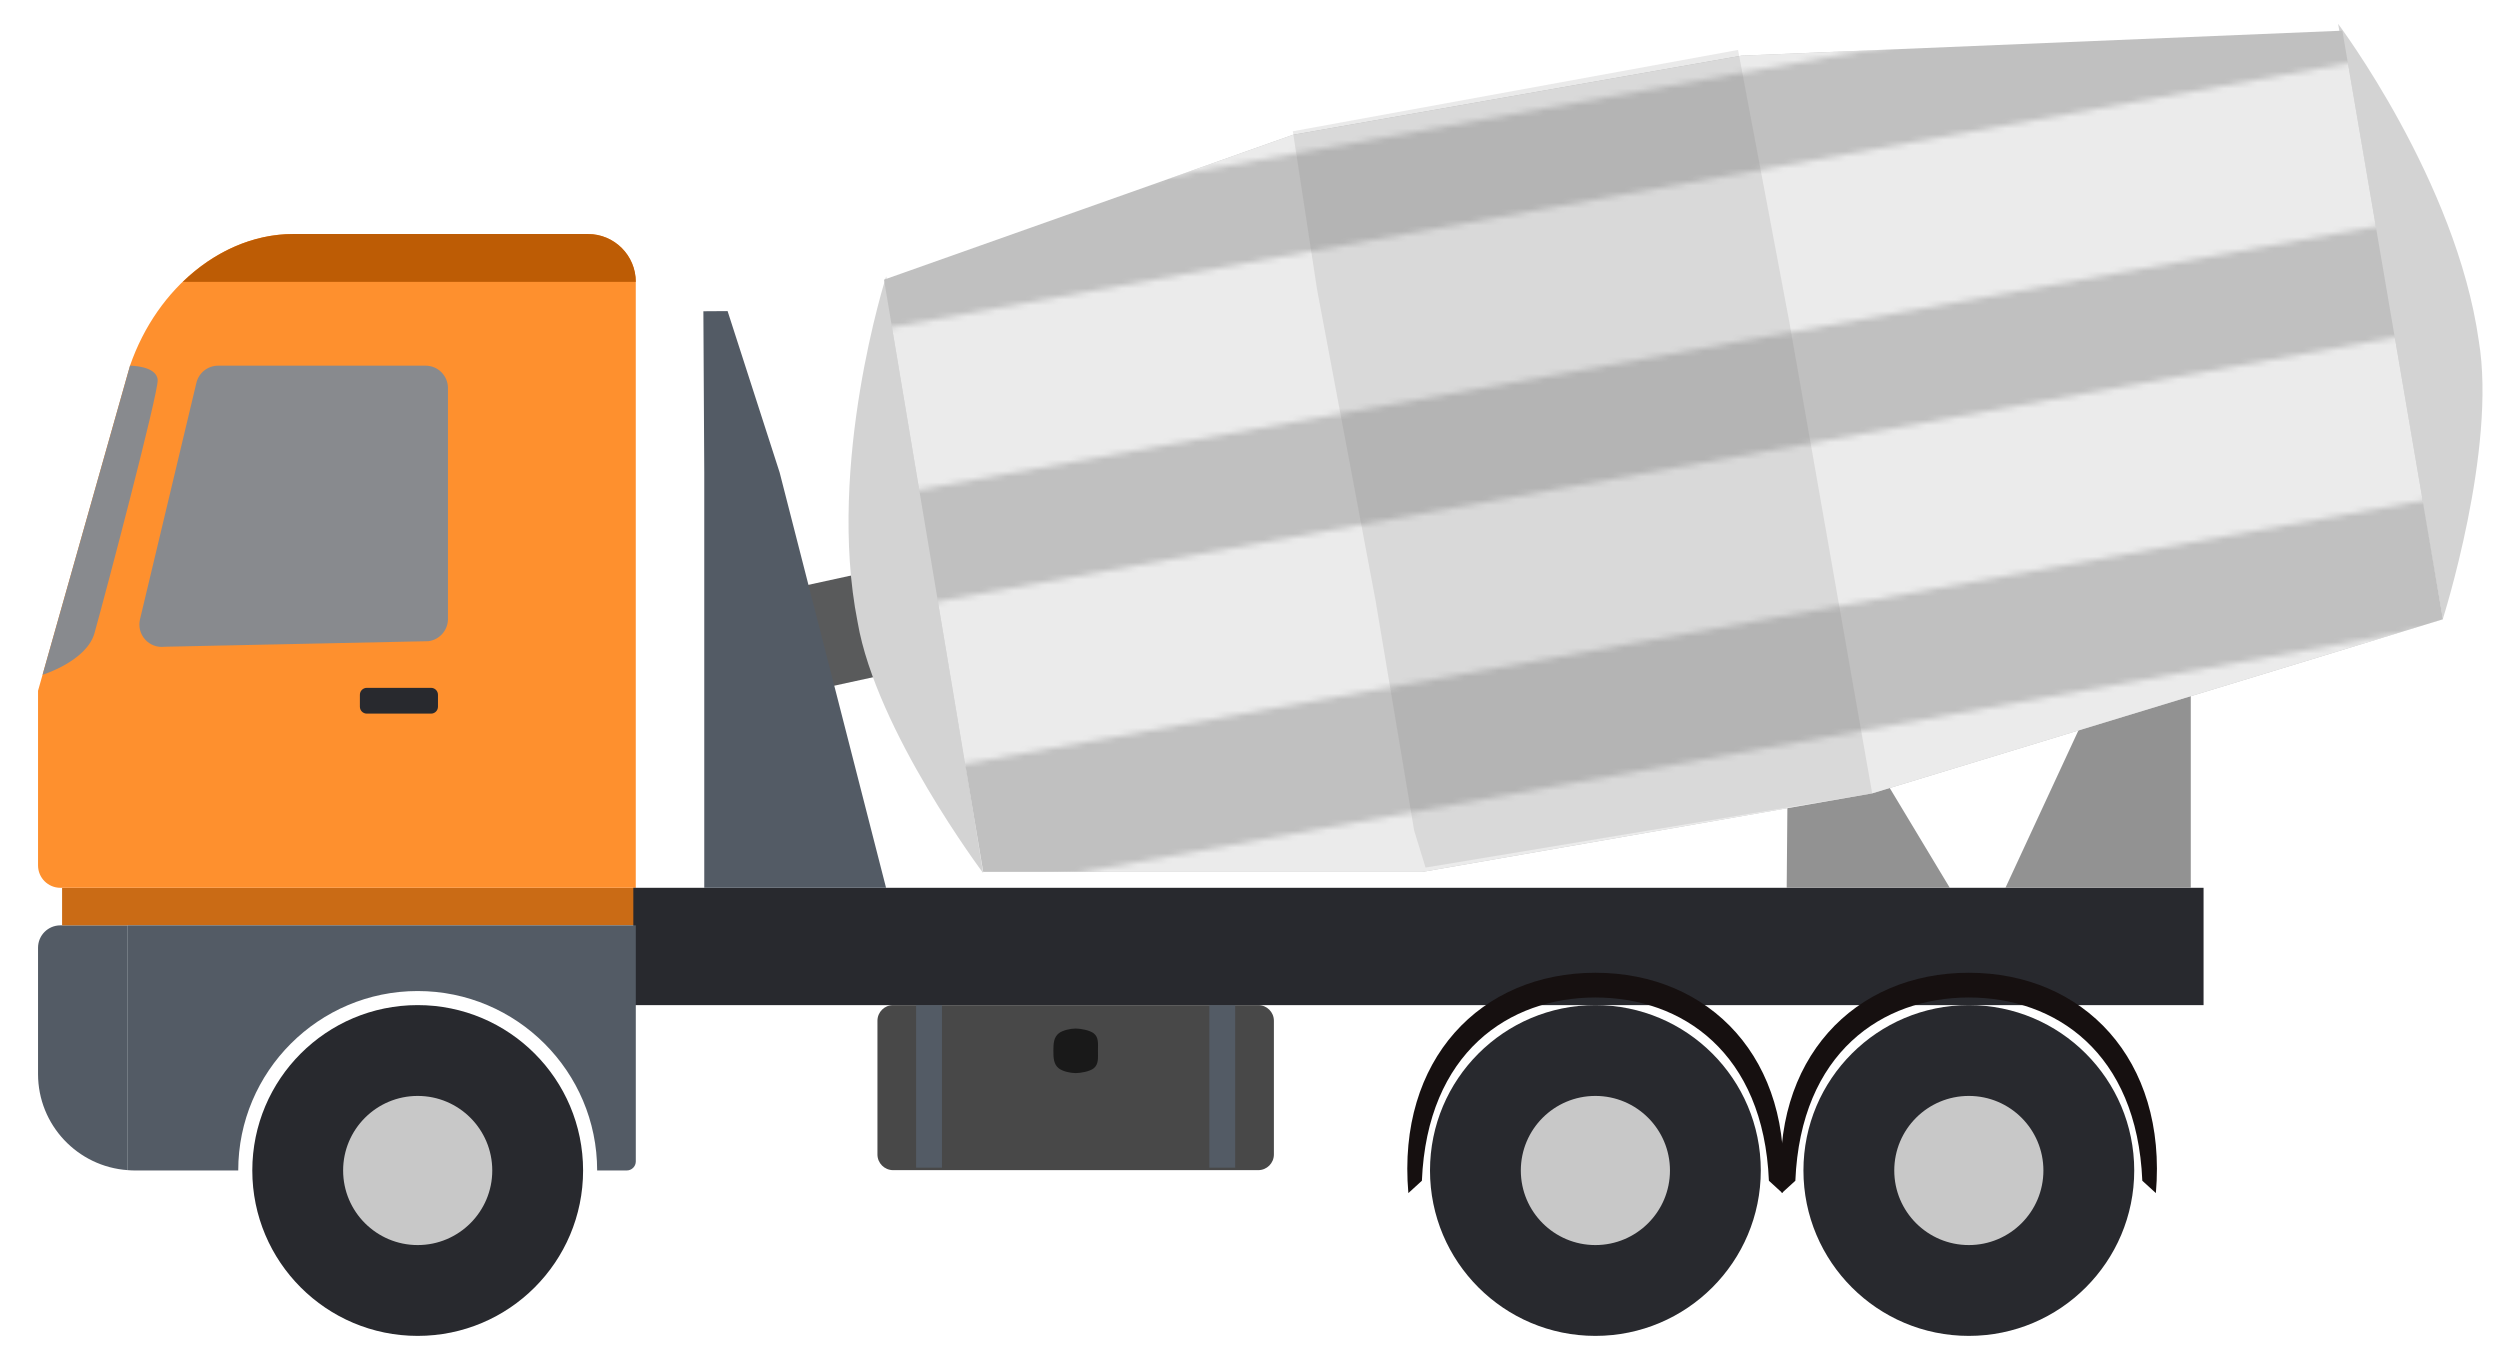 <svg xmlns="http://www.w3.org/2000/svg" xmlns:xlink="http://www.w3.org/1999/xlink" viewBox="0 0 438 239" width="438" height="239" preserveAspectRatio="xMidYMid meet" style="width: 100%; height: 100%; transform: translate3d(0px, 0px, 0px);" id="Concrete Truck"><defs><clipPath id="__lottie_element_798"><rect width="438" height="239" x="0" y="0"/></clipPath><clipPath id="__lottie_element_803"><path d="M0,0 L290,0 L290,154 L0,154z"/></clipPath><g id="__lottie_element_818"><g clip-path="url(#__lottie_element_819)" transform="matrix(1,0,0,1,0,-243.523)" opacity="1" style="display: block;"><g transform="matrix(1,0,0,1,145,94)" opacity="1" style="display: block;"><g opacity="1" transform="matrix(1,0,0,1,0,147)"><path fill="rgb(116,113,113)" fill-opacity="1" d=" M155,-40.5 C155,-40.5 -165,17.5 -165,17.5 C-165,17.5 -160.5,46 -160.5,46 C-160.5,46 155,-11 155,-11 C155,-11 155,-40.5 155,-40.5z"/></g></g><g transform="matrix(1,0,0,1,145,141)" opacity="1" style="display: block;"><g opacity="1" transform="matrix(1,0,0,1,0,147)"><path fill="rgb(116,113,113)" fill-opacity="1" d=" M155,-40.5 C155,-40.5 -165,17.5 -165,17.5 C-165,17.5 -160.5,46 -160.5,46 C-160.5,46 155,-11 155,-11 C155,-11 155,-40.5 155,-40.5z"/></g></g><g transform="matrix(1,0,0,1,145,42)" opacity="1" style="display: block;"><g opacity="1" transform="matrix(1,0,0,1,0,147)"><path fill="rgb(116,113,113)" fill-opacity="1" d=" M155,-40.5 C155,-40.5 -165,17.5 -165,17.5 C-165,17.5 -160.5,46 -160.5,46 C-160.5,46 155,-11 155,-11 C155,-11 155,-40.5 155,-40.5z"/></g></g><g transform="matrix(1,0,0,1,145,-54.5)" opacity="1" style="display: block;"><g opacity="1" transform="matrix(1,0,0,1,0,147)"><path fill="rgb(116,113,113)" fill-opacity="1" d=" M155,-40.5 C155,-40.5 -165,17.5 -165,17.5 C-165,17.5 -160.5,46 -160.5,46 C-160.5,46 155,-11 155,-11 C155,-11 155,-40.5 155,-40.5z"/></g></g><g transform="matrix(1,0,0,1,145,-7.5)" opacity="1" style="display: block;"><g opacity="1" transform="matrix(1,0,0,1,0,147)"><path fill="rgb(116,113,113)" fill-opacity="1" d=" M155,-40.5 C155,-40.5 -165,17.5 -165,17.5 C-165,17.5 -160.5,46 -160.5,46 C-160.5,46 155,-11 155,-11 C155,-11 155,-40.5 155,-40.5z"/></g></g><g transform="matrix(1,0,0,1,145,-106.5)" opacity="1" style="display: block;"><g opacity="1" transform="matrix(1,0,0,1,0,147)"><path fill="rgb(116,113,113)" fill-opacity="1" d=" M155,-40.5 C155,-40.5 -165,17.5 -165,17.5 C-165,17.5 -160.5,46 -160.5,46 C-160.5,46 155,-11 155,-11 C155,-11 155,-40.5 155,-40.5z"/></g></g><g transform="matrix(1,0,0,1,145,391)" opacity="1" style="display: block;"><g opacity="1" transform="matrix(1,0,0,1,0,147)"><path fill="rgb(116,113,113)" fill-opacity="1" d=" M155,-40.5 C155,-40.5 -165,17.5 -165,17.5 C-165,17.5 -160.5,46 -160.5,46 C-160.5,46 155,-11 155,-11 C155,-11 155,-40.5 155,-40.5z"/></g></g><g transform="matrix(1,0,0,1,145,438)" opacity="1" style="display: block;"><g opacity="1" transform="matrix(1,0,0,1,0,147)"><path fill="rgb(116,113,113)" fill-opacity="1" d=" M155,-40.5 C155,-40.5 -165,17.5 -165,17.5 C-165,17.5 -160.5,46 -160.5,46 C-160.5,46 155,-11 155,-11 C155,-11 155,-40.5 155,-40.5z"/></g></g><g transform="matrix(1,0,0,1,145,339)" opacity="1" style="display: block;"><g opacity="1" transform="matrix(1,0,0,1,0,147)"><path fill="rgb(116,113,113)" fill-opacity="1" d=" M155,-40.5 C155,-40.5 -165,17.5 -165,17.5 C-165,17.5 -160.5,46 -160.5,46 C-160.5,46 155,-11 155,-11 C155,-11 155,-40.5 155,-40.5z"/></g></g><g transform="matrix(1,0,0,1,145,242.5)" opacity="1" style="display: block;"><g opacity="1" transform="matrix(1,0,0,1,0,147)"><path fill="rgb(116,113,113)" fill-opacity="1" d=" M155,-40.5 C155,-40.5 -165,17.5 -165,17.5 C-165,17.5 -160.5,46 -160.5,46 C-160.5,46 155,-11 155,-11 C155,-11 155,-40.5 155,-40.5z"/></g></g><g transform="matrix(1,0,0,1,145,289.5)" opacity="1" style="display: block;"><g opacity="1" transform="matrix(1,0,0,1,0,147)"><path fill="rgb(116,113,113)" fill-opacity="1" d=" M155,-40.5 C155,-40.5 -165,17.5 -165,17.5 C-165,17.5 -160.5,46 -160.5,46 C-160.5,46 155,-11 155,-11 C155,-11 155,-40.5 155,-40.5z"/></g></g><g transform="matrix(1,0,0,1,145,190.5)" opacity="1" style="display: block;"><g opacity="1" transform="matrix(1,0,0,1,0,147)"><path fill="rgb(116,113,113)" fill-opacity="1" d=" M155,-40.5 C155,-40.5 -165,17.5 -165,17.5 C-165,17.5 -160.5,46 -160.5,46 C-160.5,46 155,-11 155,-11 C155,-11 155,-40.5 155,-40.5z"/></g></g></g></g><clipPath id="__lottie_element_819"><path d="M0,0 L290,0 L290,631 L0,631z"/></clipPath><mask id="__lottie_element_818_1" mask-type="alpha"><use xmlns:ns1="http://www.w3.org/1999/xlink" ns1:href="#__lottie_element_818"/></mask></defs><g clip-path="url(#__lottie_element_798)"><g transform="matrix(4.676,0,0,4.676,-4016.805,-2658.03)" opacity="1" style="display: block;"><g opacity="1" transform="matrix(1,0,0,1,862.132,607.698)"><path fill="rgb(83,91,101)" fill-opacity="1" d=" M-0.843,-4.586 C-1.306,-4.586 -1.681,-4.211 -1.681,-3.748 C-1.681,-3.748 -1.681,0.984 -1.681,0.984 C-1.681,2.895 -0.197,4.456 1.681,4.586 C1.681,4.586 1.681,-4.586 1.681,-4.586 C1.681,-4.586 -0.843,-4.586 -0.843,-4.586z"/></g><g opacity="1" transform="matrix(1,0,0,1,872.1,602.409)"><path fill="rgb(202,107,21)" fill-opacity="1" d=" M10.748,-0.703 C10.748,-0.703 10.748,0.703 10.748,0.703 C10.748,0.703 -10.748,0.703 -10.748,0.703 C-10.748,0.703 -10.748,-0.703 -10.748,-0.703 C-10.748,-0.703 10.748,-0.703 10.748,-0.703z"/></g><g opacity="1" transform="matrix(1,0,0,1,871.649,589.457)"><path fill="rgb(254,144,46)" fill-opacity="1" d=" M11.198,-10.454 C11.198,-11.445 10.396,-12.248 9.405,-12.248 C9.405,-12.248 -1.637,-12.248 -1.637,-12.248 C-4.225,-12.248 -6.716,-10.297 -7.752,-7.316 C-7.752,-7.316 -11.198,4.865 -11.198,4.865 C-11.198,4.865 -11.198,11.41 -11.198,11.41 C-11.198,11.873 -10.823,12.248 -10.36,12.248 C-10.36,12.248 11.198,12.248 11.198,12.248 C11.198,12.248 11.198,4.865 11.198,4.865 C11.198,4.865 11.198,-10.454 11.198,-10.454z"/></g><g opacity="1" transform="matrix(1,0,0,1,862.777,587.933)"><path fill="rgb(136,138,142)" fill-opacity="1" d=" M-2.157,5.791 C-2.157,5.791 -0.505,5.281 -0.211,4.23 C0.204,2.75 2.19,-4.79 2.157,-5.257 C2.12,-5.792 1.121,-5.791 1.121,-5.791 C1.121,-5.791 -2.157,5.791 -2.157,5.791z"/></g><g opacity="1" transform="matrix(1,0,0,1,912.172,603.903)"><path fill="rgb(40,41,46)" fill-opacity="1" d=" M29.417,-2.197 C29.417,-2.197 29.417,2.197 29.417,2.197 C29.417,2.197 -29.417,2.197 -29.417,2.197 C-29.417,2.197 -29.417,-2.197 -29.417,-2.197 C-29.417,-2.197 29.417,-2.197 29.417,-2.197z"/></g><g opacity="1" transform="matrix(1,0,0,1,870.029,587.411)"><path fill="rgb(136,138,142)" fill-opacity="1" d=" M5.781,4.222 C5.781,4.643 5.468,5 5.05,5.054 C5.05,5.054 -4.835,5.262 -4.835,5.262 C-5.108,5.297 -5.382,5.196 -5.566,4.991 C-5.75,4.786 -5.822,4.504 -5.758,4.236 C-5.758,4.236 -3.645,-4.625 -3.645,-4.625 C-3.555,-5.003 -3.218,-5.269 -2.83,-5.269 C-2.83,-5.269 4.943,-5.269 4.943,-5.269 C5.406,-5.269 5.781,-4.893 5.781,-4.43 C5.781,-4.43 5.781,4.222 5.781,4.222z"/></g><g opacity="1" transform="matrix(1,0,0,1,873.331,607.704)"><path fill="rgb(83,91,101)" fill-opacity="1" d=" M-9.517,-4.592 C-9.517,-4.592 -9.517,4.58 -9.517,4.58 C-9.433,4.586 -9.35,4.592 -9.265,4.592 C-9.265,4.592 -5.379,4.592 -5.379,4.592 C-5.379,0.884 -2.363,-2.131 1.345,-2.131 C5.053,-2.131 8.069,0.884 8.069,4.592 C8.069,4.592 9.178,4.592 9.178,4.592 C9.365,4.592 9.517,4.44 9.517,4.253 C9.517,4.253 9.517,-4.592 9.517,-4.592 C9.517,-4.592 -9.517,-4.592 -9.517,-4.592z"/></g><g opacity="1" transform="matrix(1,0,0,1,874.676,612.297)"><path fill="rgb(40,41,46)" fill-opacity="1" d=" M6.197,0 C6.197,3.422 3.422,6.197 0,6.197 C-3.422,6.197 -6.197,3.422 -6.197,0 C-6.197,-3.422 -3.422,-6.197 0,-6.197 C3.422,-6.197 6.197,-3.422 6.197,0z"/></g><g opacity="1" transform="matrix(1,0,0,1,874.676,612.297)"><path fill="rgb(200,200,200)" fill-opacity="1" d=" M0,-2.794 C1.542,-2.794 2.794,-1.542 2.794,0 C2.794,1.542 1.542,2.794 0,2.794 C-1.542,2.794 -2.794,1.542 -2.794,0 C-2.794,-1.542 -1.542,-2.794 0,-2.794z"/></g><g opacity="1" transform="matrix(1,0,0,1,918.802,612.297)"><path fill="rgb(40,41,46)" fill-opacity="1" d=" M6.197,0 C6.197,3.422 3.422,6.197 0,6.197 C-3.422,6.197 -6.197,3.422 -6.197,0 C-6.197,-3.422 -3.422,-6.197 0,-6.197 C3.422,-6.197 6.197,-3.422 6.197,0z"/></g><g opacity="1" transform="matrix(1,0,0,1,918.802,612.297)"><path fill="rgb(200,200,200)" fill-opacity="1" d=" M2.794,0 C2.794,1.543 1.543,2.794 0,2.794 C-1.543,2.794 -2.794,1.543 -2.794,0 C-2.794,-1.543 -1.543,-2.794 0,-2.794 C1.543,-2.794 2.794,-1.543 2.794,0z"/></g><g opacity="1" transform="matrix(1,0,0,1,918.802,609.016)"><path fill="rgb(22,16,16)" fill-opacity="1" d=" M0,-4.128 C-4.285,-4.128 -7.441,-0.893 -7.008,4.128 C-7.008,4.128 -6.501,3.665 -6.501,3.665 C-6.3,-1.145 -3.237,-3.201 0,-3.201 C3.237,-3.201 6.3,-1.145 6.501,3.665 C6.501,3.665 7.008,4.128 7.008,4.128 C7.441,-0.893 4.285,-4.128 0,-4.128z"/></g><g opacity="1" transform="matrix(1,0,0,1,891.042,591.972)"><path fill="rgb(89,90,91)" fill-opacity="1" d=" M2.32,1.489 C2.32,1.489 -1.489,2.32 -1.489,2.32 C-1.489,2.32 -2.32,-1.489 -2.32,-1.489 C-2.32,-1.489 1.489,-2.32 1.489,-2.32 C1.489,-2.32 2.32,1.489 2.32,1.489z"/></g><g opacity="1" transform="matrix(1,0,0,1,932.794,612.297)"><path fill="rgb(40,41,46)" fill-opacity="1" d=" M6.197,0 C6.197,3.422 3.422,6.197 0,6.197 C-3.422,6.197 -6.197,3.422 -6.197,0 C-6.197,-3.422 -3.422,-6.197 0,-6.197 C3.422,-6.197 6.197,-3.422 6.197,0z"/></g><g opacity="1" transform="matrix(1,0,0,1,932.794,612.297)"><path fill="rgb(200,200,200)" fill-opacity="1" d=" M2.794,0 C2.794,1.543 1.543,2.794 0,2.794 C-1.543,2.794 -2.794,1.543 -2.794,0 C-2.794,-1.543 -1.543,-2.794 0,-2.794 C1.543,-2.794 2.794,-1.543 2.794,0z"/></g><g opacity="1" transform="matrix(1,0,0,1,932.794,609.016)"><path fill="rgb(22,16,16)" fill-opacity="1" d=" M0,-4.128 C-4.285,-4.128 -7.441,-0.893 -7.008,4.128 C-7.008,4.128 -6.5,3.665 -6.5,3.665 C-6.299,-1.145 -3.237,-3.201 0,-3.201 C3.237,-3.201 6.299,-1.145 6.5,3.665 C6.5,3.665 7.008,4.128 7.008,4.128 C7.441,-0.893 4.285,-4.128 0,-4.128z"/></g><g opacity="1" transform="matrix(1,0,0,1,873.973,594.696)"><path fill="rgb(40,41,46)" fill-opacity="1" d=" M1.463,0.223 C1.463,0.367 1.347,0.483 1.203,0.483 C1.203,0.483 -1.203,0.483 -1.203,0.483 C-1.347,0.483 -1.463,0.367 -1.463,0.223 C-1.463,0.223 -1.463,-0.223 -1.463,-0.223 C-1.463,-0.367 -1.347,-0.483 -1.203,-0.483 C-1.203,-0.483 1.203,-0.483 1.203,-0.483 C1.347,-0.483 1.463,-0.367 1.463,-0.223 C1.463,-0.223 1.463,0.223 1.463,0.223z"/></g><g opacity="1" transform="matrix(1,0,0,1,0,0)"><g opacity="1" transform="matrix(1,0,0,1,899.329,609.192)"><path fill="rgb(72,72,72)" fill-opacity="1" d=" M6.84,3.092 C6.84,3.092 -6.84,3.092 -6.84,3.092 C-7.164,3.092 -7.427,2.829 -7.427,2.505 C-7.427,2.505 -7.427,-2.505 -7.427,-2.505 C-7.427,-2.829 -7.164,-3.092 -6.84,-3.092 C-6.84,-3.092 6.84,-3.092 6.84,-3.092 C7.164,-3.092 7.427,-2.829 7.427,-2.505 C7.427,-2.505 7.427,2.505 7.427,2.505 C7.427,2.829 7.164,3.092 6.84,3.092z"/></g><g opacity="1" transform="matrix(1,0,0,1,893.835,609.145)"><path fill="rgb(83,91,101)" fill-opacity="1" d=" M0.484,-3.045 C0.484,-3.045 0.484,3.045 0.484,3.045 C0.484,3.045 -0.484,3.045 -0.484,3.045 C-0.484,3.045 -0.484,-3.045 -0.484,-3.045 C-0.484,-3.045 0.484,-3.045 0.484,-3.045z"/></g><g opacity="1" transform="matrix(1,0,0,1,904.822,609.145)"><path fill="rgb(83,91,101)" fill-opacity="1" d=" M0.484,-3.045 C0.484,-3.045 0.484,3.045 0.484,3.045 C0.484,3.045 -0.484,3.045 -0.484,3.045 C-0.484,3.045 -0.484,-3.045 -0.484,-3.045 C-0.484,-3.045 0.484,-3.045 0.484,-3.045z"/></g><g opacity="1" transform="matrix(1,0,0,1,899.329,607.813)"><path fill="rgb(25,25,25)" fill-opacity="1" d=" M0.835,0 C0.835,0.268 0.867,0.507 0.67,0.66 C0.529,0.77 0.193,0.835 0,0.835 C-0.194,0.835 -0.488,0.77 -0.63,0.659 C-0.826,0.506 -0.835,0.268 -0.835,0 C-0.835,-0.269 -0.825,-0.508 -0.627,-0.661 C-0.486,-0.77 -0.192,-0.835 0,-0.835 C0.195,-0.835 0.534,-0.768 0.676,-0.656 C0.87,-0.503 0.835,-0.266 0.835,0z"/></g></g><g opacity="1" transform="matrix(1,0,0,1,874.361,578.106)"><path fill="rgb(189,92,5)" fill-opacity="1" d=" M6.694,-0.897 C6.694,-0.897 -4.349,-0.897 -4.349,-0.897 C-5.85,-0.897 -7.316,-0.237 -8.487,0.897 C-8.487,0.897 8.487,0.897 8.487,0.897 C8.487,-0.094 7.685,-0.897 6.694,-0.897z"/></g><g opacity="1" transform="matrix(1,0,0,1,888.819,593.926)"><path fill="rgb(83,91,101)" fill-opacity="1" d=" M-3.406,-7.78 C-3.406,-7.78 -3.406,7.78 -3.406,7.78 C-3.406,7.78 3.406,7.78 3.406,7.78 C3.406,7.78 -0.581,-7.78 -0.581,-7.78 C-0.581,-7.78 -2.532,-13.829 -2.532,-13.829 C-2.532,-13.829 -3.439,-13.823 -3.439,-13.823 C-3.439,-13.823 -3.406,-7.78 -3.406,-7.78z"/></g><g opacity="1" transform="matrix(1,0,0,1,937.638,597.584)"><path fill="rgb(146,146,146)" fill-opacity="1" d=" M-3.472,4.121 C-3.472,4.121 -0.13,-3.087 -0.13,-3.087 C-0.13,-3.087 3.472,-4.121 3.472,-4.121 C3.472,-4.121 3.472,4.121 3.472,4.121 C3.472,4.121 -3.472,4.121 -3.472,4.121z"/></g><g opacity="1" transform="matrix(-0.88,0,0,1,929.025,597.584)"><path fill="rgb(146,146,146)" fill-opacity="1" d=" M-3.472,4.121 C-3.472,4.121 -0.152,-0.734 -0.152,-0.734 C-0.152,-0.734 3.431,-0.112 3.431,-0.112 C3.431,-0.112 3.472,4.121 3.472,4.121 C3.472,4.121 -3.472,4.121 -3.472,4.121z"/></g></g><g clip-path="url(#__lottie_element_803)" transform="matrix(1,0,0,1,145.005,0.998)" opacity="1" style="display: block;"><g transform="matrix(1,0,0,1,145,77)" opacity="1" style="display: block;"><g opacity="1" transform="matrix(1,0,0,1,0,0)"><path fill="rgb(211,211,211)" fill-opacity="1" d=" M-134.75,-29.563 C-134.75,-29.563 -145.25,3.25 -139.75,31 C-136.5,50 -117.75,74.969 -117.75,74.969 C-117.75,74.969 -134.75,-29.563 -134.75,-29.563z"/></g></g><g transform="matrix(-0.944,0.329,0.329,0.944,147.154,75.421)" opacity="1" style="display: block;"><g opacity="1" transform="matrix(1,0,0,1,0,0)"><path fill="rgb(211,211,211)" fill-opacity="1" d=" M-134.75,-29.563 C-134.75,-29.563 -145.25,3.25 -139.75,31 C-136.5,50 -117.75,74.969 -117.75,74.969 C-117.75,74.969 -134.75,-29.563 -134.75,-29.563z"/></g></g><g transform="matrix(1,0,0,1,145,77)" opacity="1" style="display: block;"><g opacity="1" transform="matrix(1,0,0,1,0,0)"><path fill="rgb(192,192,192)" fill-opacity="1" d=" M120.375,-72.625 C120.375,-72.625 15.125,-68.25 15.125,-68.25 C15.125,-68.25 -63.5,-54.375 -63.5,-54.375 C-63.5,-54.375 -135.125,-29 -135.125,-29 C-135.125,-29 -117.75,74.75 -117.75,74.75 C-117.75,74.75 -40.75,74.75 -40.75,74.75 C-40.75,74.75 38,61 38,61 C38,61 138,30.5 138,30.5 C138,30.5 120.375,-72.625 120.375,-72.625z"/></g></g><g mask="url(#__lottie_element_818_1)" style="display: block;"><g transform="matrix(1,0,0,1,145,77)" opacity="1"><g opacity="1" transform="matrix(1,0,0,1,0,0)"><path fill="rgb(235,235,235)" fill-opacity="1" d=" M120.375,-72.625 C120.375,-72.625 15.125,-68.25 15.125,-68.25 C15.125,-68.25 -63.5,-54.375 -63.5,-54.375 C-63.5,-54.375 -135.125,-29 -135.125,-29 C-135.125,-29 -117.75,74.75 -117.75,74.75 C-117.75,74.75 -40.75,74.75 -40.75,74.75 C-40.75,74.75 38,61 38,61 C38,61 138,30.5 138,30.5 C138,30.5 120.375,-72.625 120.375,-72.625z"/></g></g></g><g transform="matrix(1,0,0,1,145,77)" opacity="0.15" style="display: block;"><g opacity="1" transform="matrix(1,0,0,1,0,0)"><path fill="rgb(116,113,113)" fill-opacity="1" d=" M14.5,-69.25 C14.5,-69.25 -63.5,-55 -63.5,-55 C-63.5,-55 -59.25,-27.25 -59.25,-27.25 C-59.25,-27.25 -49,27.25 -49,27.25 C-49,27.25 -42.25,67.5 -42.25,67.5 C-42.25,67.5 -40.25,74 -40.25,74 C-40.25,74 38,61 38,61 C38,61 23.5,-21.5 23.5,-21.5 C23.5,-21.5 14.5,-69.25 14.5,-69.25z"/></g></g></g></g></svg>